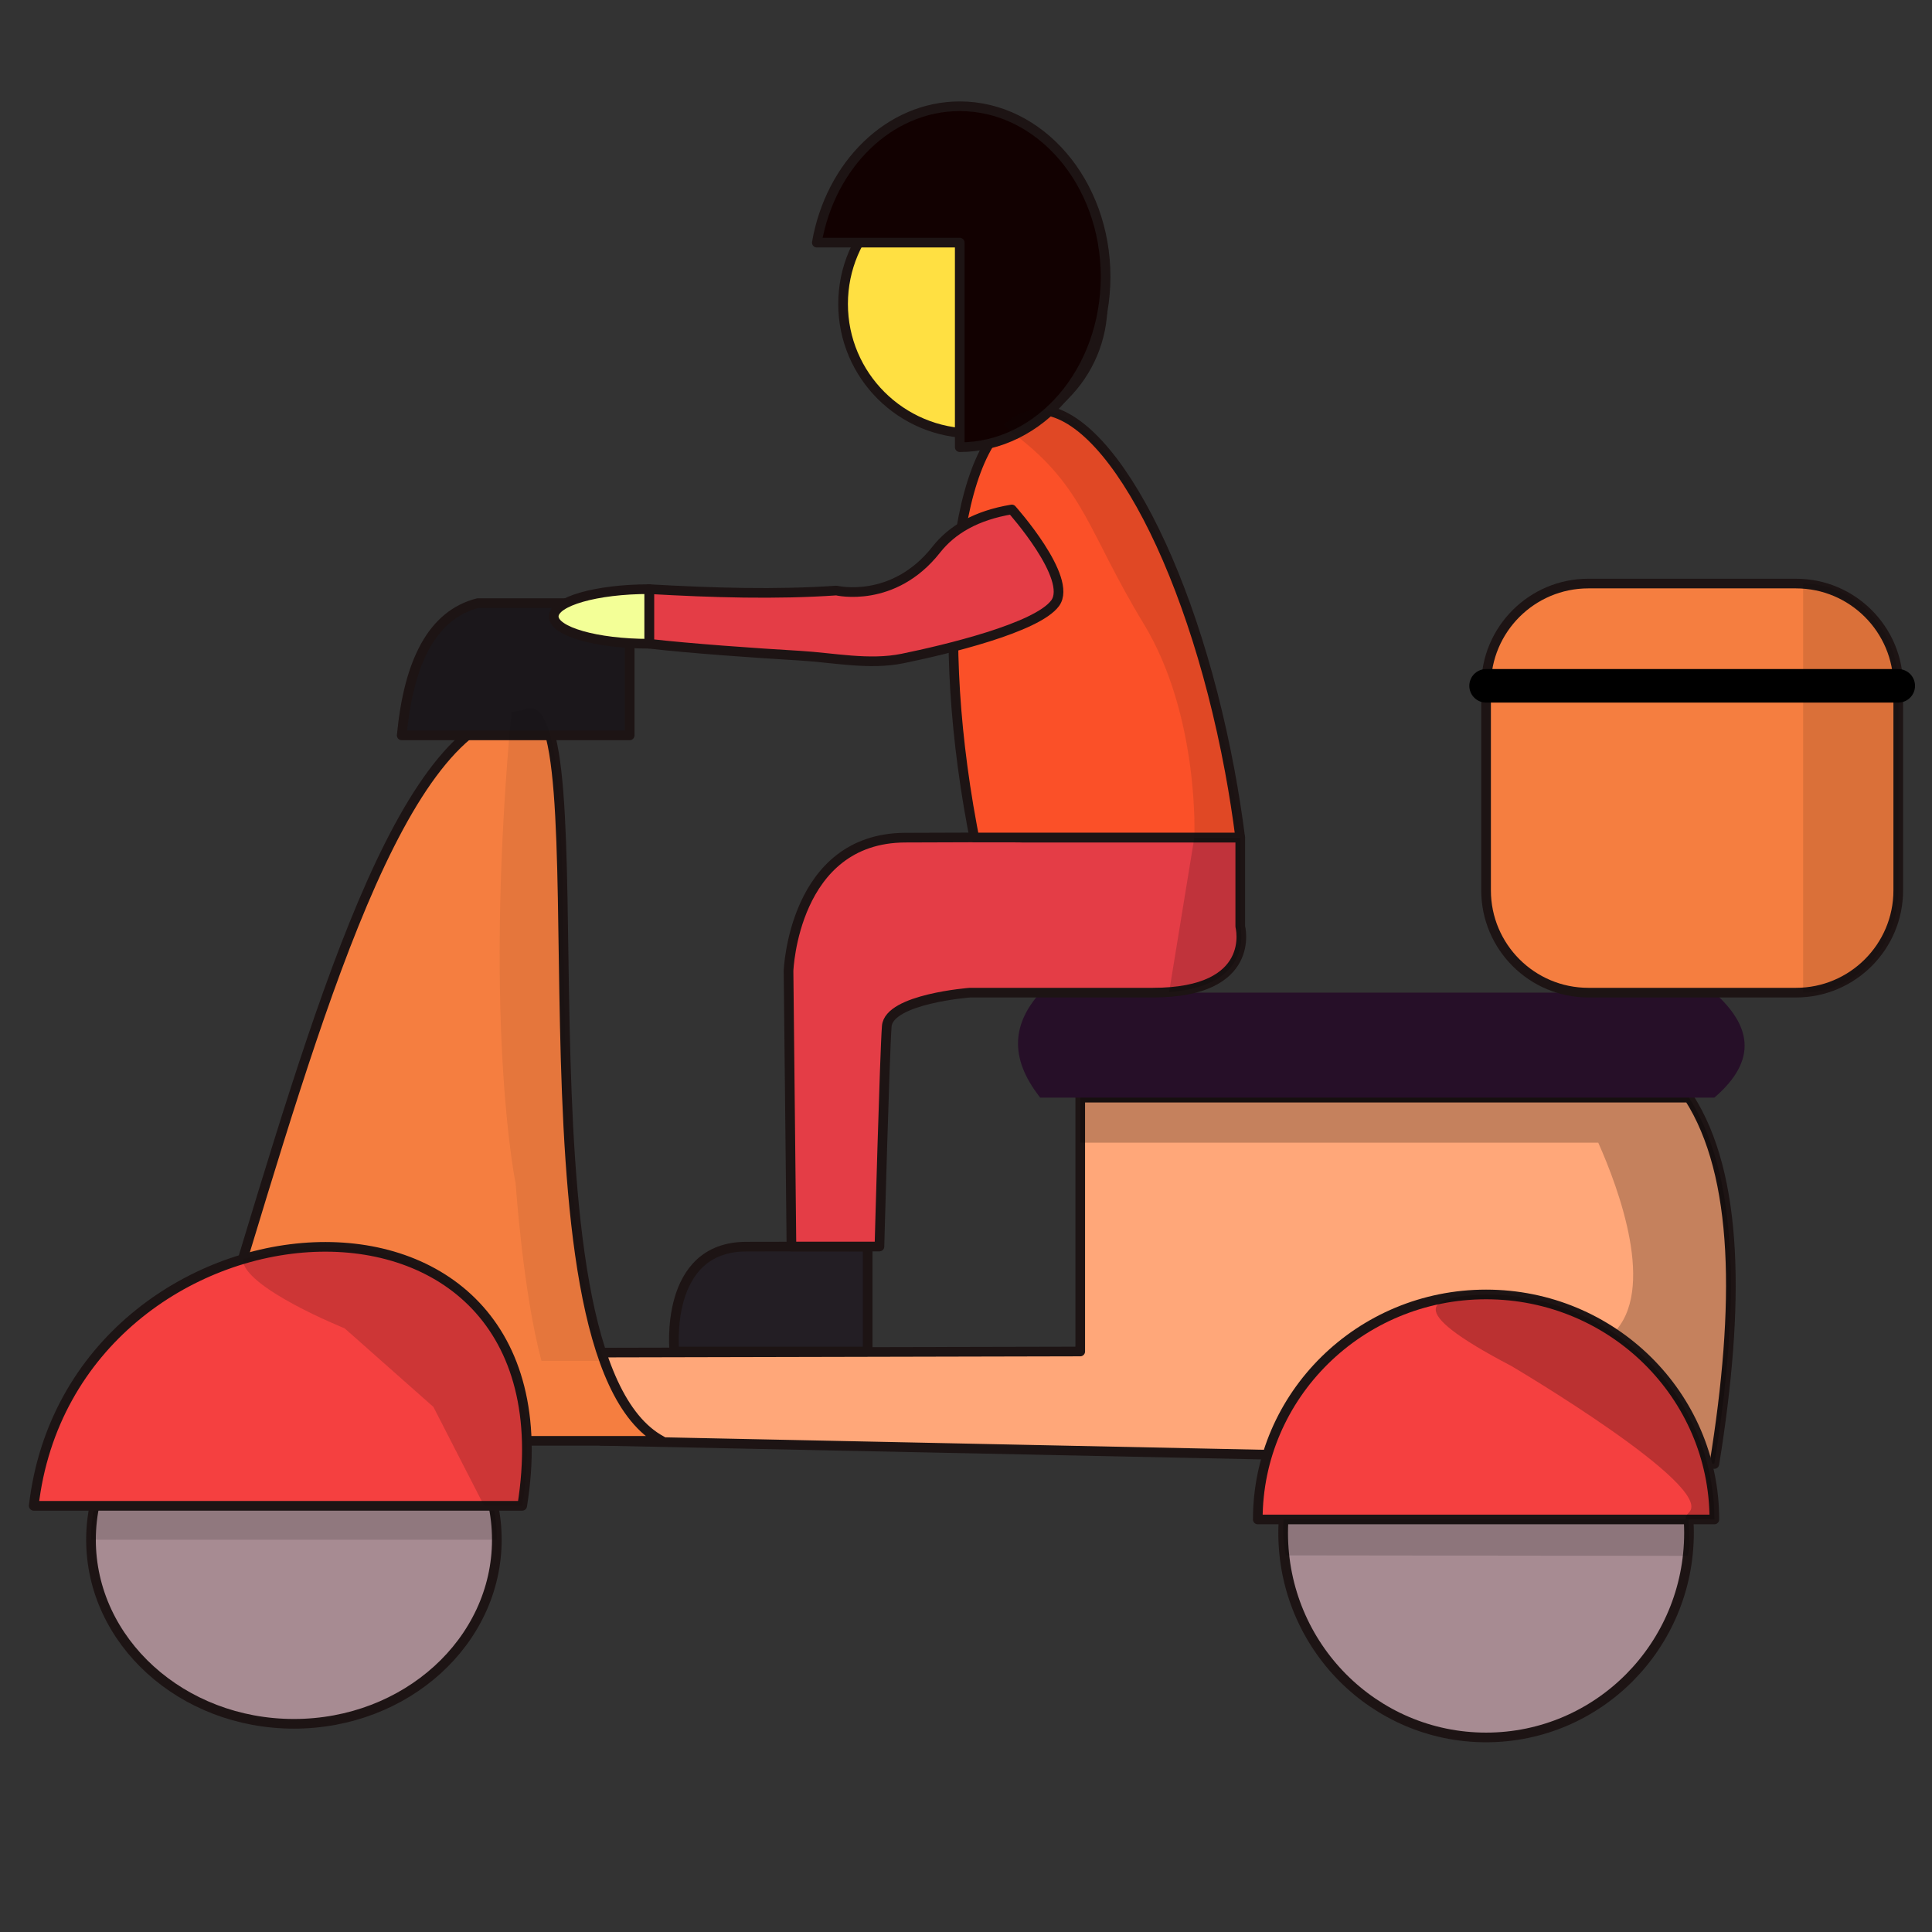<?xml version="1.0" encoding="UTF-8" standalone="no"?><!DOCTYPE svg PUBLIC "-//W3C//DTD SVG 1.1//EN" "http://www.w3.org/Graphics/SVG/1.1/DTD/svg11.dtd"><svg width="100%" height="100%" viewBox="0 0 200 200" version="1.1" xmlns="http://www.w3.org/2000/svg" xmlns:xlink="http://www.w3.org/1999/xlink" xml:space="preserve" xmlns:serif="http://www.serif.com/" style="fill-rule:evenodd;clip-rule:evenodd;stroke-linecap:round;stroke-linejoin:round;stroke-miterlimit:1.5;"><rect x="0" y="0" width="200" height="200" fill="#333333" stroke="none"/><g><ellipse cx="30.426" cy="159.39" rx="21.006" ry="19.058" style="fill:#a78b92;stroke:#1d1414;stroke-width:1px;"/><ellipse cx="153.838" cy="158.684" rx="21.006" ry="21.175" style="fill:#a78b92;stroke:#1d1414;stroke-width:1px;"/><path d="M62.263,140.018l49.562,-0.112l0,-26.28l63.019,0c5.15,8.046 5.286,21.484 2.626,37.926l-115.207,-2.397" style="fill:#ffa779;stroke:#1d1414;stroke-width:1px;"/><path d="M23.861,134.505l22.812,14.65l21.827,0c-16.589,-8.878 -5.348,-80.483 -14.442,-75.615c-12.653,1.063 -21.313,31.846 -30.197,60.965Z" style="fill:#f57e40;stroke:#1d1414;stroke-width:1px;"/><path d="M107.682,113.626l69.788,0c4.596,-3.952 3.734,-7.512 0,-10.867l-69.788,0c-2.739,3.087 -3.371,6.586 -0,10.867Z" style="fill:#260f28;"/><path d="M65.181,76.126l-23.596,0c0.73,-7.621 3.167,-12.489 7.878,-13.69l15.718,-0l-0,13.69Z" style="fill:#1b171b;stroke:#1d1414;stroke-width:1px;"/><path d="M196.507,70.996c-0,-5.843 -4.744,-10.587 -10.588,-10.587l-21.494,-0c-5.843,-0 -10.587,4.744 -10.587,10.587l-0,21.176c-0,5.843 4.744,10.587 10.587,10.587l21.494,0c5.844,0 10.588,-4.744 10.588,-10.587l-0,-21.176Z" style="fill:#f57e40;stroke:#1d1414;stroke-width:1px;"/><path d="M186.724,60.409l-0.064,-0l0,42.35c5.435,0 9.847,-4.744 9.847,-10.587l-0,-21.176c-0,-5.82 -4.378,-10.55 -9.783,-10.587Z" style="fill:#010101;fill-opacity:0.11;"/><path d="M153.838,70.996l42.669,0" style="fill:none;stroke:#000;stroke-width:3.47px;"/><path d="M89.82,139.906l-20.011,0c0,0 -1.137,-10.821 7.416,-10.853c6.325,-0.024 10.73,-0.012 12.595,-0.005l0,10.858Z" style="fill:#231e24;stroke:#1d1414;stroke-width:1px;"/><path d="M81.93,129.041l-0.301,-28.534c-0,0 0.496,-13.741 12.067,-13.793c11.572,-0.053 12.068,-0 12.068,-0l22.627,-0l0,9.196c0,-0 1.806,6.849 -9.051,6.849c-10.857,0.001 -18.931,0 -18.931,0c0,0 -8.393,0.636 -8.612,3.483c-0.22,2.848 -0.757,22.797 -0.757,22.797l-9.11,0.002Z" style="fill:#e43d46;stroke:#1d1414;stroke-width:1px;"/><path d="M100.856,86.697l27.531,-0c-0.287,-2.254 -0.647,-4.557 -1.081,-6.891c-4.123,-22.156 -13.446,-38.858 -20.806,-37.274c-7.36,1.584 -9.987,20.857 -5.864,43.012c0.072,0.386 0.145,0.77 0.22,1.153Z" style="fill:#fb5028;stroke:#1d1414;stroke-width:1px;"/><path d="M104.741,52.738c0,0 6.374,7.126 4.491,9.698c-1.883,2.571 -11.373,4.825 -15.791,5.73c-3.473,0.712 -7.151,-0.089 -10.717,-0.297c-4.373,-0.254 -11.313,-0.743 -15.519,-1.23l0,-5.65c6.573,0.371 13.087,0.575 19.38,0.143c0,-0 5.883,1.416 10.331,-4.228c1.641,-2.082 4.137,-3.551 7.825,-4.166Z" style="fill:#e43d46;stroke:#1d1414;stroke-width:1px;"/><path d="M67.205,66.639c-5.455,-0 -9.883,-1.266 -9.883,-2.825c-0,-1.559 4.428,-2.825 9.883,-2.825l0,5.65Z" style="fill:#f3ff97;stroke:#1d1414;stroke-width:1px;"/><ellipse cx="100.712" cy="31.463" rx="13.436" ry="13.404" style="fill:#ffe042;stroke:#1d1414;stroke-width:1px;"/><path d="M84.557,25.117c1.401,-8.051 7.497,-14.117 14.796,-14.117c8.333,0 15.098,7.907 15.098,17.646c0,9.739 -6.765,17.646 -15.098,17.646l-0,-21.175l-14.796,-0Z" style="fill:#120101;stroke:#1d1414;stroke-width:1px;"/><path d="M103.934,43.956c0.777,-0.739 1.634,-1.223 2.566,-1.424c7.36,-1.584 16.683,15.118 20.806,37.274c0.434,2.332 0.793,4.632 1.08,6.885l-4.745,-0c0,-0 0.545,-12.591 -5.251,-22.128c-5.797,-9.538 -6.057,-14.016 -13.324,-19.58c-0.476,-0.365 -0.849,-0.706 -1.132,-1.027Z" style="fill:#0f0e0e;fill-opacity:0.11;"/><path d="M123.637,86.714l4.754,-0l0,9.196c0,-0 1.613,6.113 -7.366,6.789l2.612,-15.985Z" style="fill:#020202;fill-opacity:0.16;"/><path d="M165.45,118.288l-53.625,-0l0,-4.662l63.019,0c0.894,1.396 1.636,2.954 2.239,4.662l0.363,1.099c2.48,8.056 2.126,19.162 0.028,32.141l-3.966,-0.058c-0,0 -12.483,-7.651 -6.541,-13.419c4.553,-4.421 0.585,-15.043 -1.517,-19.763Z" style="fill:#020100;fill-opacity:0.23;"/><path d="M177.47,157.294l-47.264,-0c-0,-12.856 10.589,-23.293 23.632,-23.293c13.043,0 23.632,10.437 23.632,23.293Z" style="fill:#f54040;stroke:#1d1414;stroke-width:1px;"/><path d="M11.602,150.928l38.323,1.365c0.972,2.194 1.507,4.589 1.507,7.097l-42.013,0c0,-3.039 0.786,-5.912 2.183,-8.462Z" style="fill:#040404;fill-opacity:0.14;"/><path d="M3.493,155.882c3.888,-33.553 56.638,-37.871 50.565,0l-50.565,0Z" style="fill:#f54040;stroke:#1d1414;stroke-width:1px;"/><path d="M153.991,134.002c12.972,0.081 23.479,10.486 23.479,23.292l-2.938,-0c-0.094,-0.18 -0.006,-0.418 0.312,-0.727c2.76,-2.687 -18.38,-15.155 -18.38,-15.155c-11.549,-6.045 -8.467,-7.19 -2.626,-7.411l0.153,0.001Z" style="fill:#060002;fill-opacity:0.24;"/><path d="M25.124,130.356c2.445,-0.732 4.938,-1.156 7.387,-1.258c12.914,-0.54 24.583,7.848 21.547,26.784l-3.939,0l-5.251,-10.235l-9.191,-8.138c0,0 -10.519,-4.231 -10.553,-7.153Z" style="fill:#180f0f;fill-opacity:0.18;"/><path d="M174.8,157.294c0.029,0.352 0.044,0.708 0.044,1.067c0,1.235 0.207,1.543 -0.131,2.7l-41.603,-0.05c-0.183,-0.862 -0.278,-1.748 -0.278,-2.65c-0,-0.359 0.015,-0.715 0.044,-1.067l41.924,-0Z" style="fill:#060606;fill-opacity:0.16;"/><path d="M56.054,140.874c-1.922,-7.147 -2.671,-18.351 -2.671,-18.351c0,-0 -3.261,-15.524 -0.638,-46.586c0.066,-0.783 0.138,-1.526 0.215,-2.229c0.362,-0.08 0.728,-0.137 1.098,-0.168c7.667,-4.104 0.881,46.146 8.499,67.334l-6.503,0Z" style="fill:#020202;fill-opacity:0.07;"/></g></svg>